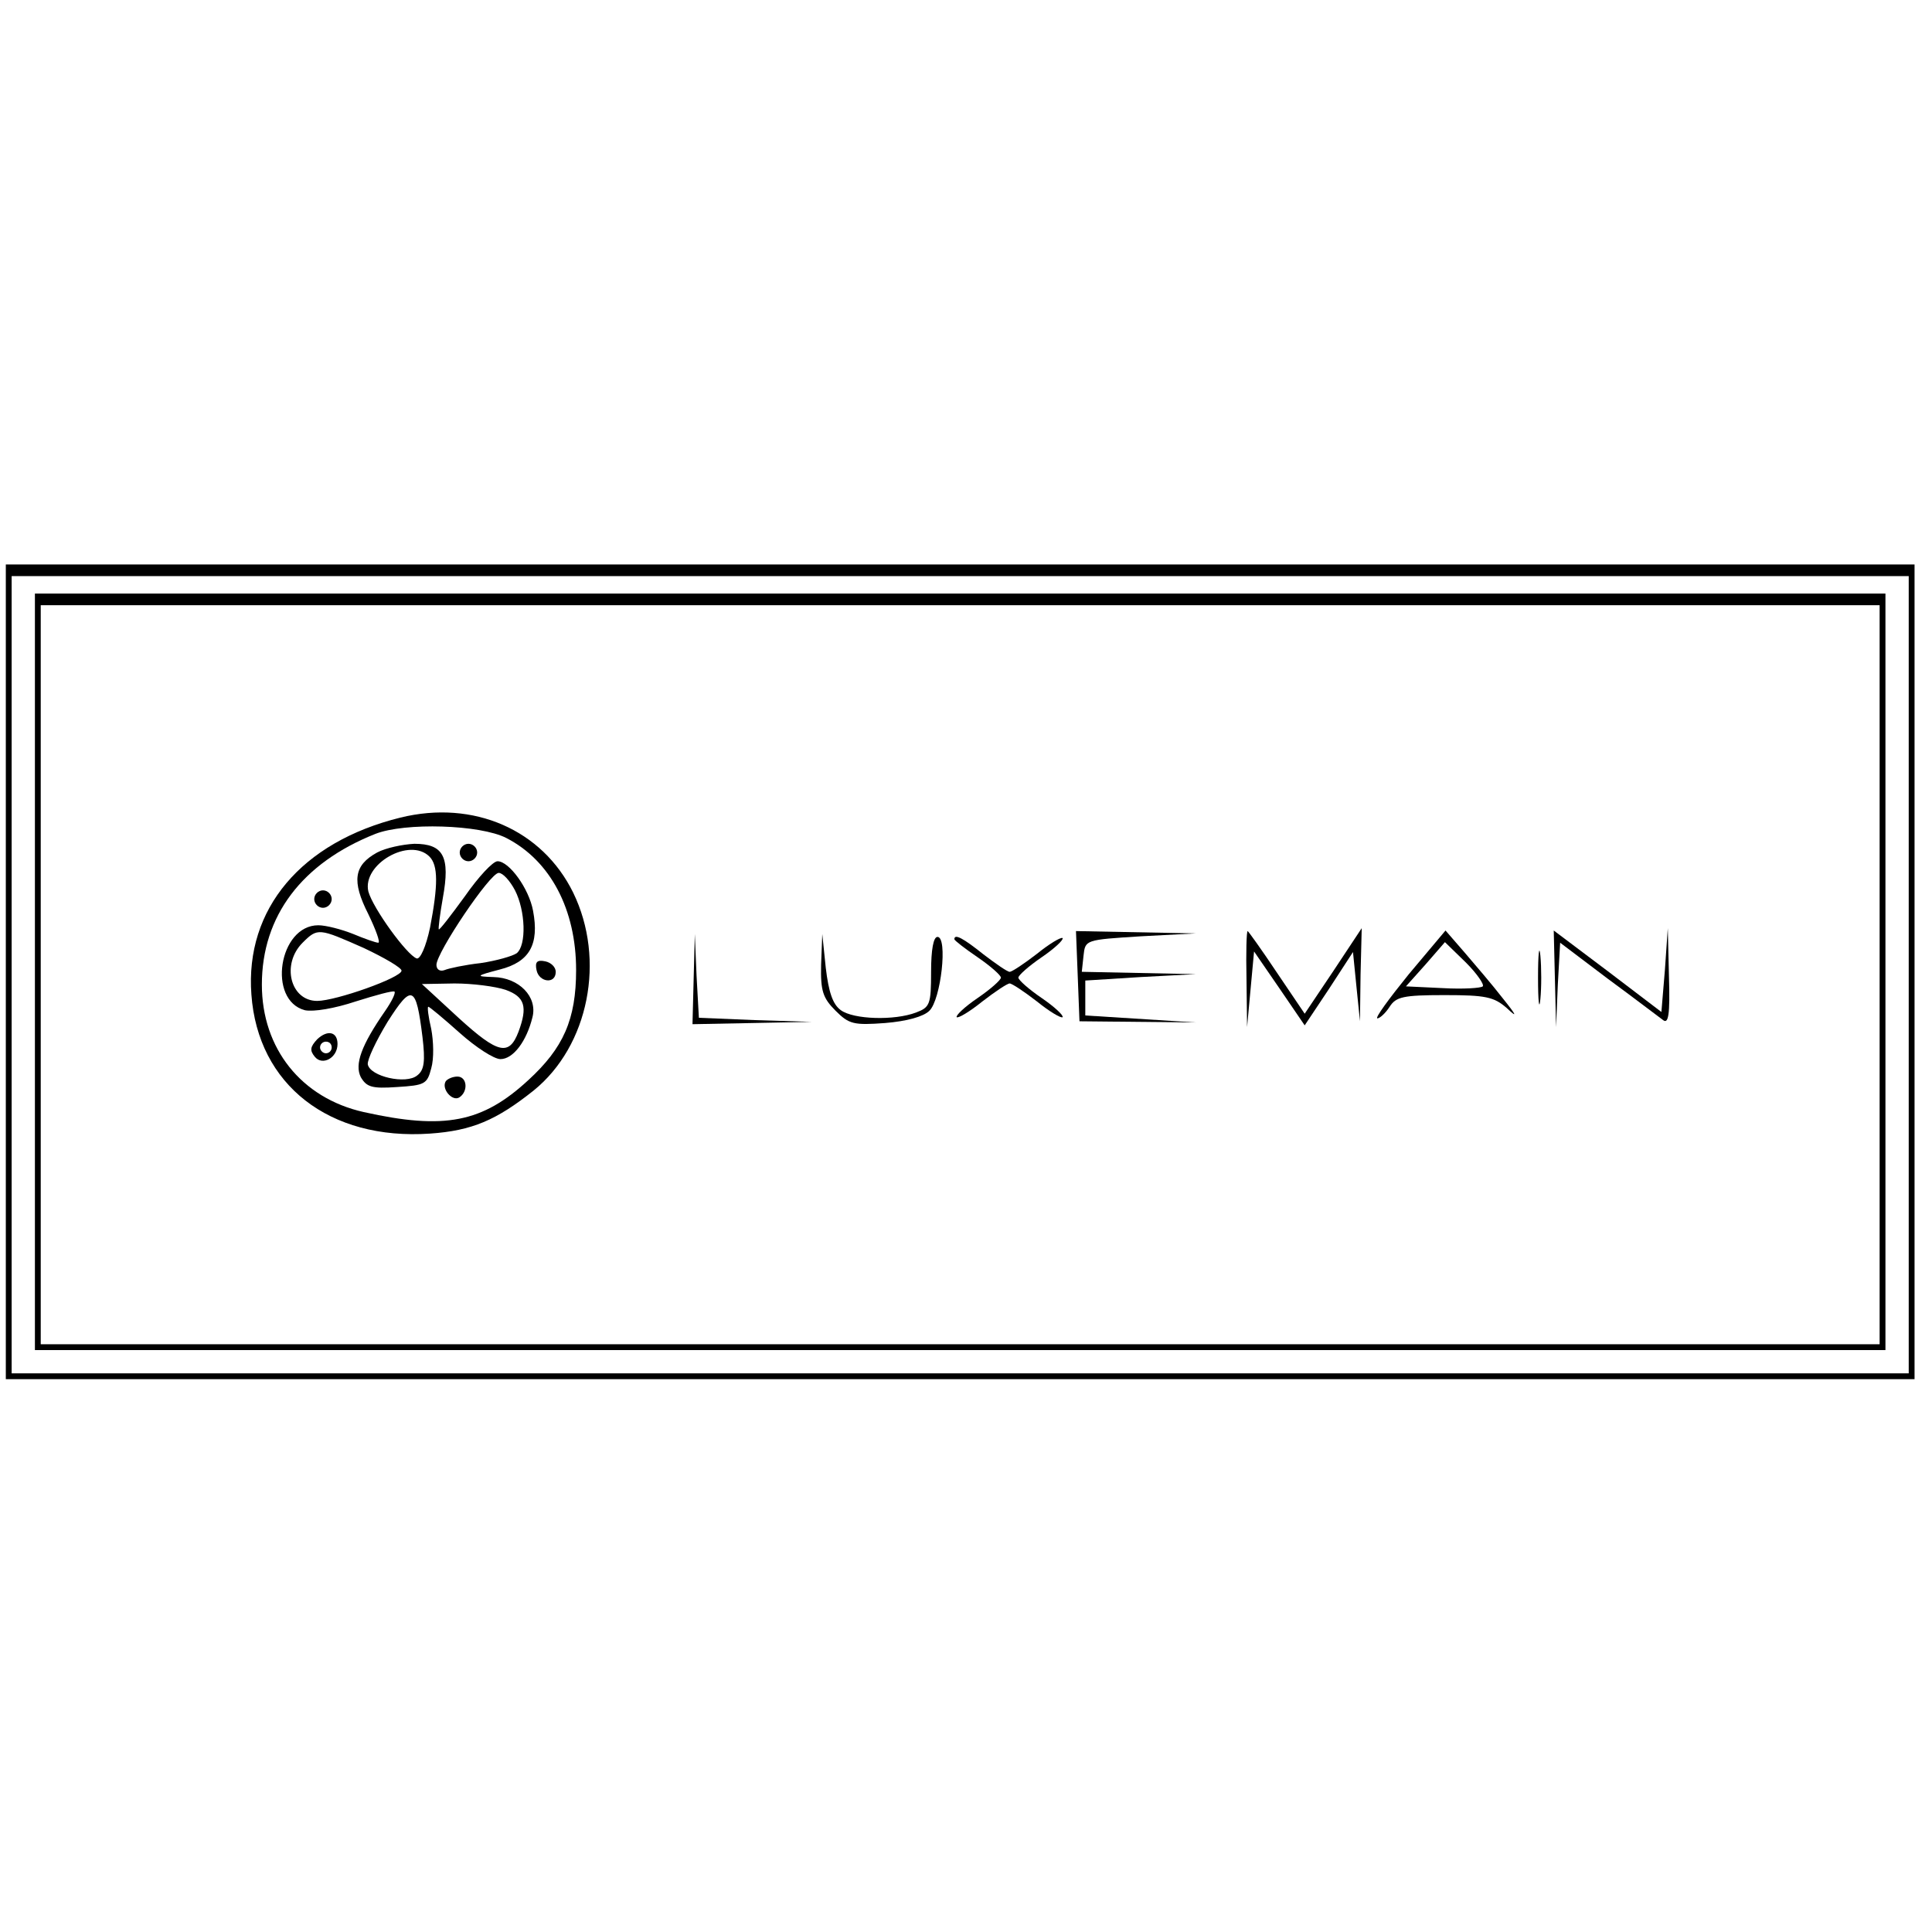 <?xml version="1.0" standalone="no"?>
<!DOCTYPE svg PUBLIC "-//W3C//DTD SVG 20010904//EN"
 "http://www.w3.org/TR/2001/REC-SVG-20010904/DTD/svg10.dtd">
<svg version="1.0" xmlns="http://www.w3.org/2000/svg"
 width="332pt" height="332pt" viewBox="0 0 332 332"
 preserveAspectRatio="xMidYMid meet">
<g transform="translate(0,332) scale(0.1,-0.1)"
fill="#000000" stroke="none">
<path d="M10 1650 l0 -700 1640 0 1640 0 0 700 0 700 -1640 0 -1640 0 0 -700z
m3270 -5 l0 -685 -1630 0 -1630 0 0 685 0 685 1630 0 1630 0 0 -685z"/>
<path d="M60 1650 l0 -650 1590 0 1590 0 0 650 0 650 -1590 0 -1590 0 0 -650z
m3170 -5 l0 -635 -1580 0 -1580 0 0 635 0 635 1580 0 1580 0 0 -635z"/>
<path d="M688 1915 c-170 -42 -267 -157 -256 -304 11 -155 134 -251 307 -239
72 5 114 23 178 74 95 77 124 225 68 340 -53 108 -171 160 -297 129z m182 -35
c76 -39 120 -123 120 -227 0 -85 -22 -134 -82 -189 -79 -73 -144 -86 -283 -55
-107 24 -175 109 -175 219 0 118 69 209 195 259 51 20 180 16 225 -7z"/>
<path d="M648 1855 c-40 -22 -44 -49 -15 -106 13 -27 21 -49 17 -49 -4 0 -24
7 -43 15 -20 8 -47 15 -60 15 -68 0 -88 -129 -23 -146 15 -3 51 3 87 15 35 11
64 19 67 17 2 -3 -5 -17 -16 -33 -41 -59 -53 -92 -42 -114 10 -17 19 -20 62
-17 48 3 52 5 59 32 5 17 4 47 0 68 -5 21 -7 38 -5 38 2 0 26 -20 54 -45 28
-25 59 -45 70 -45 22 0 45 31 55 72 9 35 -23 68 -67 69 -31 1 -31 2 11 13 51
13 68 43 57 101 -7 38 -41 85 -61 85 -8 0 -33 -27 -56 -60 -24 -33 -44 -59
-45 -57 -1 1 2 26 7 54 13 71 1 93 -49 93 -20 -1 -49 -7 -64 -15z m90 -7 c15
-15 15 -49 1 -122 -7 -33 -17 -55 -23 -53 -17 6 -75 86 -83 115 -11 47 71 94
105 60z m147 -58 c18 -35 20 -94 3 -108 -7 -5 -35 -13 -62 -17 -27 -3 -55 -9
-62 -12 -8 -3 -14 1 -14 9 0 21 92 158 107 158 7 0 19 -13 28 -30z m-260 -99
c36 -17 65 -34 65 -39 0 -12 -113 -52 -145 -52 -46 0 -62 63 -25 100 26 26 28
25 105 -9z m244 -72 c33 -12 38 -29 22 -72 -16 -42 -35 -38 -102 23 l-64 59
56 1 c31 0 70 -5 88 -11z m-143 -81 c5 -42 3 -57 -9 -66 -19 -16 -81 -2 -85
19 -1 8 14 40 34 73 42 66 49 63 60 -26z"/>
<path d="M790 1855 c0 -8 7 -15 15 -15 8 0 15 7 15 15 0 8 -7 15 -15 15 -8 0
-15 -7 -15 -15z"/>
<path d="M540 1775 c0 -8 7 -15 15 -15 8 0 15 7 15 15 0 8 -7 15 -15 15 -8 0
-15 -7 -15 -15z"/>
<path d="M922 1653 c4 -21 33 -25 33 -3 0 8 -8 16 -18 18 -14 3 -18 -1 -15
-15z"/>
<path d="M545 1534 c-12 -13 -13 -19 -4 -30 13 -16 39 -2 39 22 0 21 -17 25
-35 8z m25 -14 c0 -5 -4 -10 -10 -10 -5 0 -10 5 -10 10 0 6 5 10 10 10 6 0 10
-4 10 -10z"/>
<path d="M766 1462 c-8 -13 11 -35 23 -28 16 10 14 36 -3 36 -8 0 -17 -4 -20
-8z"/>
<path d="M1852 1643 l3 -78 100 -1 100 -1 -95 6 -95 6 0 30 0 30 95 6 95 5
-98 2 -98 2 3 28 c3 27 3 27 98 33 l95 5 -103 2 -103 2 3 -77z"/>
<path d="M2142 1638 l1 -83 6 65 6 65 44 -64 43 -63 42 63 41 63 6 -60 6 -59
1 80 2 80 -49 -74 -49 -73 -48 71 c-26 39 -49 71 -50 71 -2 0 -3 -37 -2 -82z"/>
<path d="M2421 1646 c-34 -42 -59 -76 -54 -76 4 0 14 9 21 20 11 17 23 20 94
20 71 0 85 -3 107 -22 19 -18 18 -14 -7 17 -17 22 -47 57 -65 78 l-33 38 -63
-75z m127 -21 c-3 -3 -34 -5 -69 -3 l-63 3 34 38 33 38 36 -35 c19 -19 32 -38
29 -41z"/>
<path d="M2672 1638 l2 -83 3 73 4 72 82 -62 c45 -33 88 -66 95 -71 9 -7 12 9
10 74 l-2 84 -5 -72 -6 -72 -92 70 -93 70 2 -83z"/>
<path d="M1192 1638 l-2 -78 103 2 102 2 -97 3 -97 4 -4 72 -3 72 -2 -77z"/>
<path d="M1411 1662 c-1 -45 3 -57 25 -79 23 -23 31 -25 85 -21 37 3 66 11 76
21 20 19 32 127 14 127 -7 0 -11 -22 -11 -60 0 -56 -2 -61 -26 -70 -37 -14
-107 -12 -129 4 -14 10 -21 31 -26 73 l-6 58 -2 -53z"/>
<path d="M1640 1706 c0 -2 18 -16 40 -31 22 -15 40 -31 40 -35 0 -4 -18 -20
-40 -35 -22 -15 -38 -30 -36 -33 3 -2 23 10 44 27 22 17 43 31 47 31 4 0 25
-14 47 -31 21 -17 41 -29 44 -27 2 3 -14 18 -36 33 -22 15 -40 31 -40 35 0 4
18 20 40 35 22 15 38 30 36 33 -3 2 -23 -10 -44 -27 -22 -17 -43 -31 -47 -31
-4 0 -24 14 -45 30 -35 28 -50 36 -50 26z"/>
<path d="M2643 1640 c0 -41 2 -58 4 -37 2 20 2 54 0 75 -2 20 -4 3 -4 -38z"/>
</g>
</svg>
